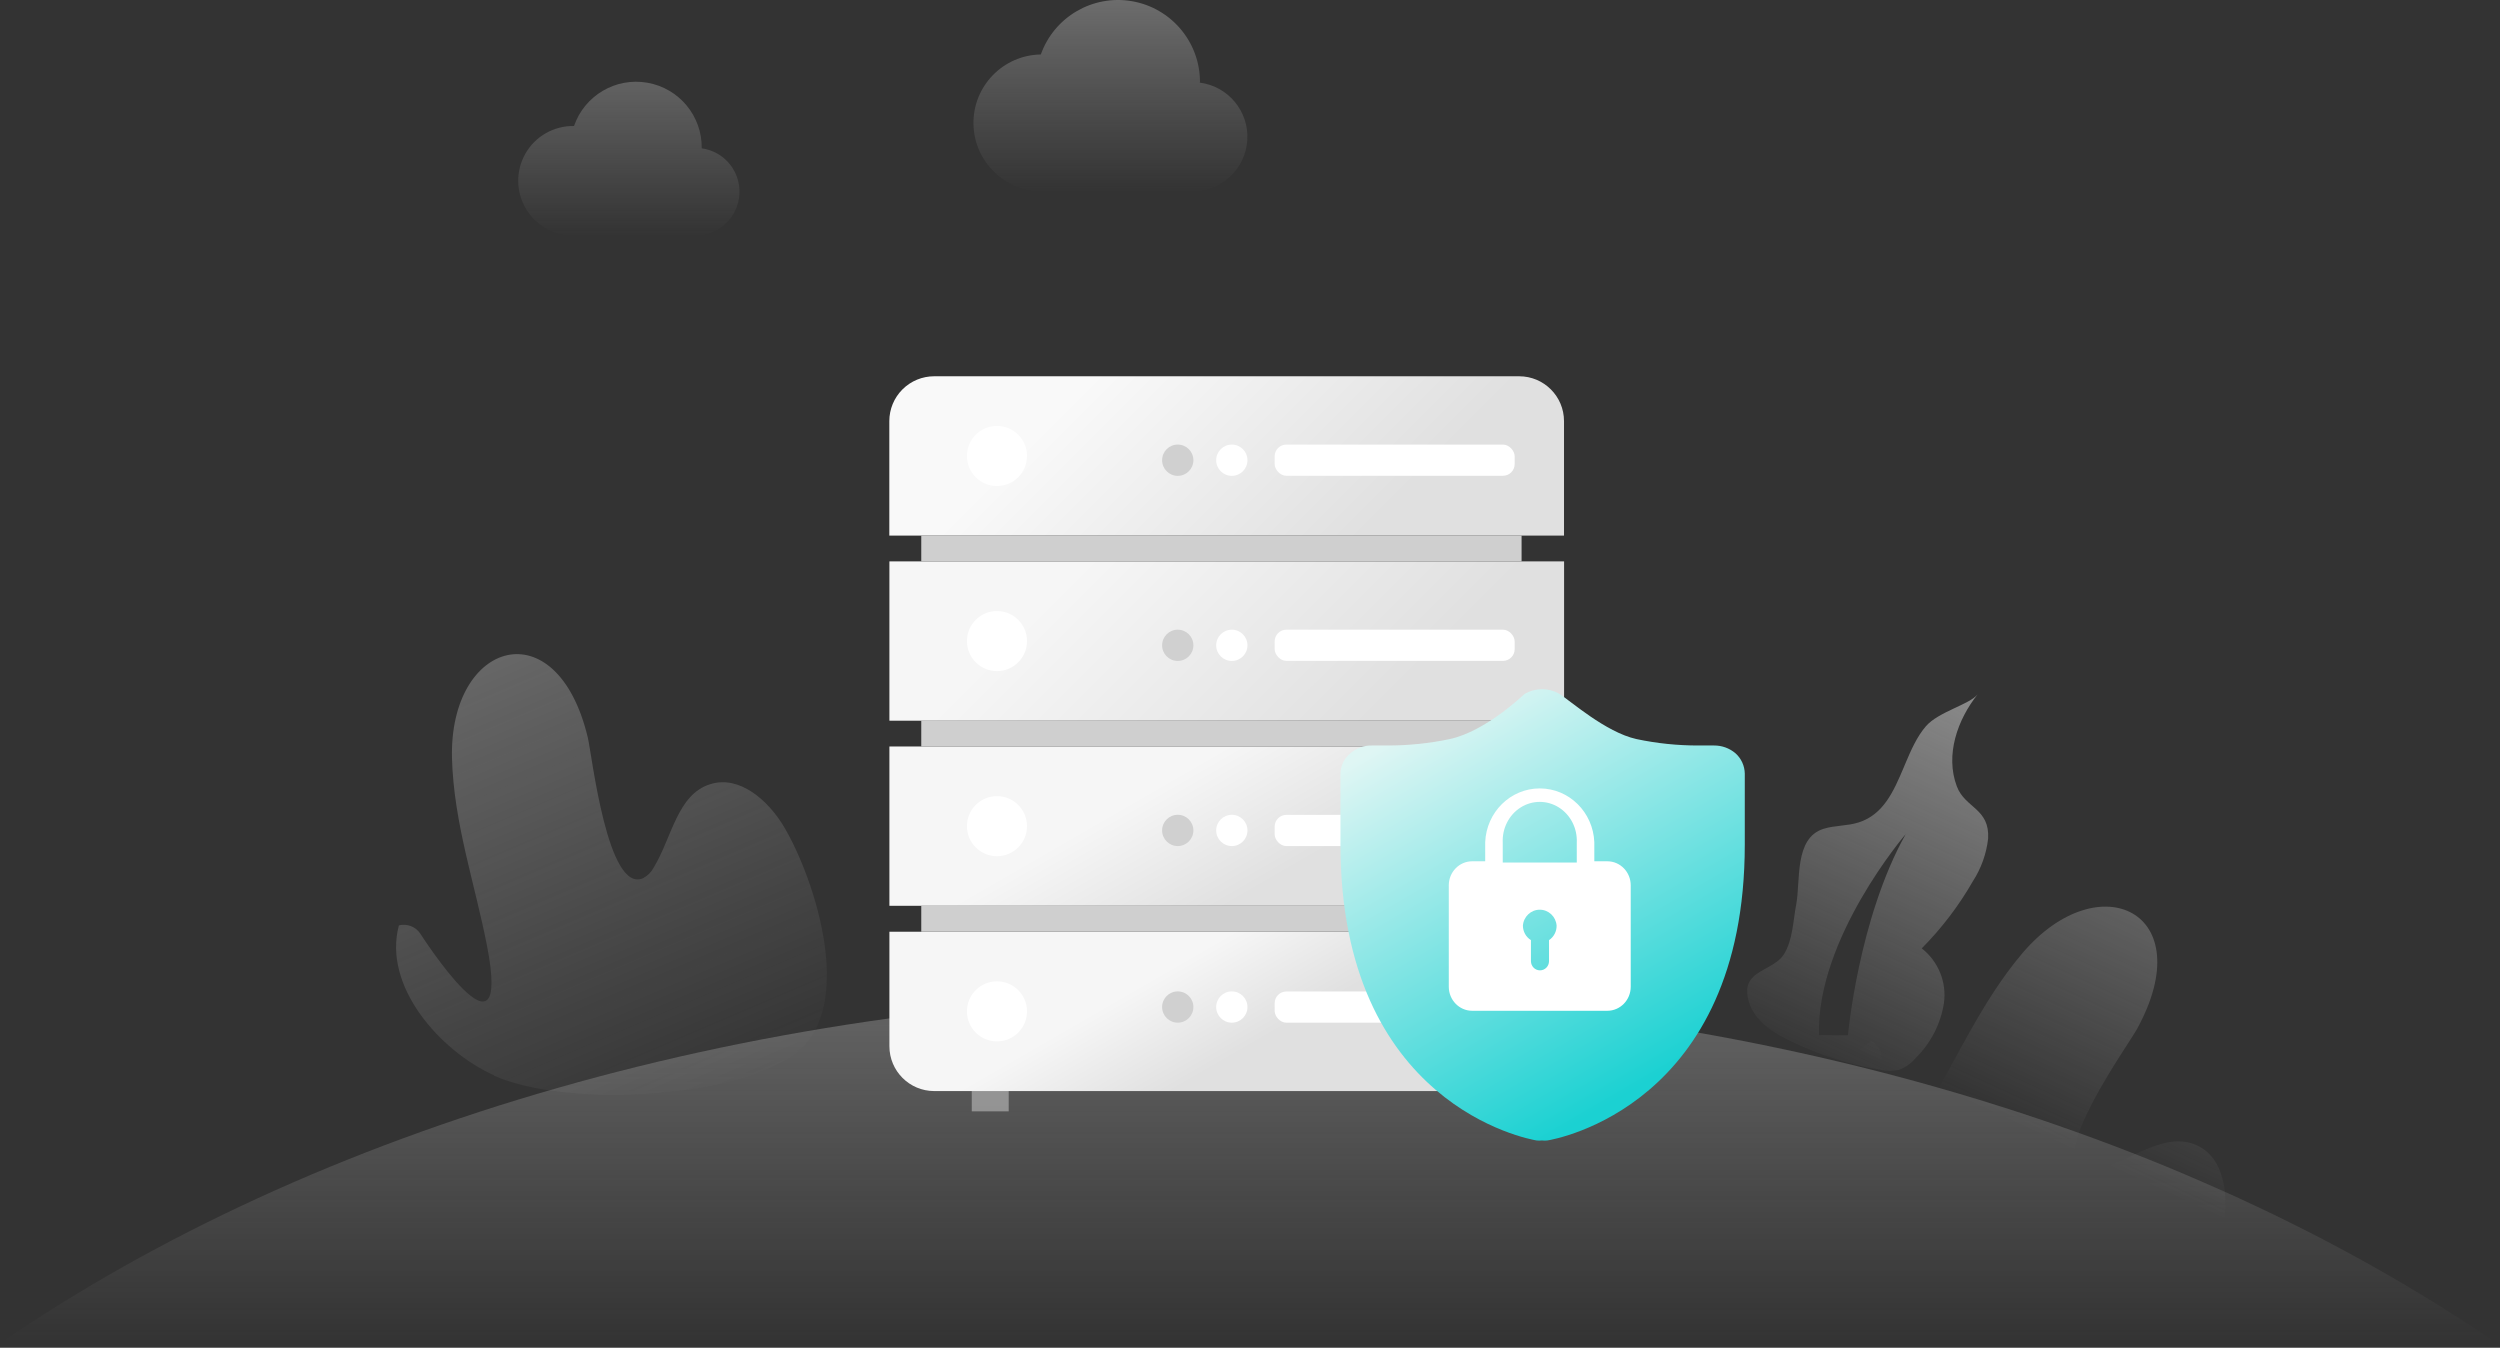 <?xml version="1.0" encoding="UTF-8"?>
<svg width="371px" height="200px" viewBox="0 0 371 200" version="1.1" xmlns="http://www.w3.org/2000/svg" xmlns:xlink="http://www.w3.org/1999/xlink">
    <rect x="0" y="0" width="371" height="200" fill="#333333" stroke="none"/>
    <title>无授权信息（特指数据库）备份 2@1x</title>
    <defs>
        <linearGradient x1="-47.019%" y1="-185.964%" x2="68.869%" y2="100%" id="linearGradient-1">
            <stop stop-color="#D2D2D2" offset="0%"></stop>
            <stop stop-color="#D2D2D2" stop-opacity="0" offset="100%"></stop>
        </linearGradient>
        <linearGradient x1="119%" y1="-110.864%" x2="54.502%" y2="55.587%" id="linearGradient-2">
            <stop stop-color="#D2D2D2" offset="0%"></stop>
            <stop stop-color="#D2D2D2" stop-opacity="0" offset="100%"></stop>
        </linearGradient>
        <linearGradient x1="50%" y1="-221.157%" x2="50%" y2="100%" id="linearGradient-3">
            <stop stop-color="#D2D2D2" offset="0%"></stop>
            <stop stop-color="#D2D2D2" stop-opacity="0" offset="100%"></stop>
        </linearGradient>
        <linearGradient x1="100.081%" y1="-97.78%" x2="38.826%" y2="104.736%" id="linearGradient-4">
            <stop stop-color="#D2D2D2" offset="0%"></stop>
            <stop stop-color="#D2D2D2" stop-opacity="0" offset="100%"></stop>
        </linearGradient>
        <linearGradient x1="50%" y1="-230.116%" x2="50%" y2="100%" id="linearGradient-5">
            <stop stop-color="#D2D2D2" offset="0%"></stop>
            <stop stop-color="#D2D2D2" stop-opacity="0" offset="100%"></stop>
        </linearGradient>
        <linearGradient x1="50%" y1="-169.203%" x2="50%" y2="100%" id="linearGradient-6">
            <stop stop-color="#D2D2D2" offset="0%"></stop>
            <stop stop-color="#D2D2D2" stop-opacity="0" offset="100%"></stop>
        </linearGradient>
        <linearGradient x1="32.38%" y1="42.798%" x2="67.608%" y2="57.205%" id="linearGradient-7">
            <stop stop-color="#F6F6F6" offset="0%"></stop>
            <stop stop-color="#E0E0E0" offset="100%"></stop>
        </linearGradient>
        <linearGradient x1="20.086%" y1="43.392%" x2="79.938%" y2="57.528%" id="linearGradient-8">
            <stop stop-color="#F9F9F9" offset="0%"></stop>
            <stop stop-color="#E0E0E0" offset="100%"></stop>
        </linearGradient>
        <linearGradient x1="33.444%" y1="42.651%" x2="60.858%" y2="53.86%" id="linearGradient-9">
            <stop stop-color="#F6F6F6" offset="0%"></stop>
            <stop stop-color="#E0E0E0" offset="100%"></stop>
        </linearGradient>
        <linearGradient x1="19.1%" y1="42.705%" x2="80.9%" y2="57.298%" id="linearGradient-10">
            <stop stop-color="#F6F6F6" offset="0%"></stop>
            <stop stop-color="#E0E0E0" offset="100%"></stop>
        </linearGradient>
        <linearGradient x1="75.601%" y1="86.966%" x2="31.219%" y2="1.65%" id="linearGradient-11">
            <stop stop-color="#1BD1D2" offset="0%"></stop>
            <stop stop-color="#DFF6F4" offset="100%"></stop>
        </linearGradient>
    </defs>
    <g id="页面-1" stroke="none" stroke-width="1" fill="none" fill-rule="evenodd">
        <g id="空状态图标备份" transform="translate(-535, -1130)" fill-rule="nonzero">
            <g id="无授权信息（特指数据库）备份-2" transform="translate(535, 1130)">
                <g id="编组-2备份-8">
                    <path d="M73.259,159.554 C65.346,155.974 56.765,146.369 59.198,137.332 C60.414,137.021 61.694,137.517 62.383,138.566 C62.383,138.566 76.111,160.011 72.259,140.282 C70.444,131.011 67.321,122.048 67.074,112.468 C66.667,95.06 82.642,90.233 87.235,109.468 C87.84,112.011 90.16,132.69 95.444,130.32 C96.125,129.962 96.677,129.401 97.025,128.715 C99.704,124.32 100.506,117.863 105.42,116.369 C109.728,115.011 113.975,118.752 116.296,122.616 C121,130.468 127.296,149.986 117.667,156.603 C108.037,163.221 83.741,164.27 73.346,159.641 L73.259,159.554 Z" id="路径" fill="url(#linearGradient-1)"></path>
                    <path d="M273.185,180.431 C269.704,172.468 269.79,159.591 277.691,154.505 C278.808,155.105 279.411,156.356 279.185,157.603 C279.185,157.603 274.975,182.727 285.358,165.505 C290.296,157.394 294,148.665 300.173,141.394 C311.519,128.134 326.642,135.332 317.148,152.678 C315.914,154.974 303.741,171.863 309.247,173.665 C309.992,173.849 310.776,173.801 311.494,173.529 C316.432,172.073 321.37,167.826 326.037,169.974 C330.136,171.863 330.778,177.468 329.914,181.9 C328.136,190.875 319.422,200.912 307.841,199.357 C296.014,197.752 277.778,190.924 273.222,180.517 L273.185,180.431 Z" id="路径" fill="url(#linearGradient-2)"></path>
                    <path d="M370.519,199.357 C323.963,167.418 258.173,147.505 185.259,147.505 C112.346,147.505 46.556,167.418 0,199.357 L370.519,199.357 Z" id="路径" fill="url(#linearGradient-3)"></path>
                    <path d="M293.469,103.06 C290.519,106.764 288.63,112.011 290.395,116.702 C291.617,119.937 295.296,119.961 295.037,124.455 C294.783,126.699 294.014,128.854 292.79,130.752 C290.704,134.4 288.147,137.758 285.185,140.739 C287.654,142.665 288.91,145.761 288.481,148.863 C287.997,151.942 286.539,154.784 284.321,156.974 C283.668,157.772 282.816,158.386 281.852,158.752 C280.918,158.967 279.947,158.967 279.012,158.752 C274.419,157.972 269.959,156.546 265.765,154.517 C263.148,153.27 260.481,151.566 259.593,148.85 C258.574,145.733 260.193,144.743 261.961,143.766 L262.417,143.514 C263.33,143.005 264.226,142.451 264.765,141.566 C266.062,139.443 266.099,136.603 266.556,134.233 C267.222,130.739 266.235,124.369 270.605,122.999 C272.296,122.468 274.136,122.591 275.827,122.048 C279.501,120.878 281.022,117.422 282.495,113.928 L282.763,113.292 C283.612,111.282 284.487,109.305 285.79,107.789 C287.642,105.628 292.235,104.566 293.469,103.06 Z M282.802,123.789 C282.802,123.789 269.506,139.295 269.938,153.628 L274.235,153.628 C274.235,153.628 275.79,136.344 282.802,123.789 Z" id="形状结合" fill="url(#linearGradient-4)"></path>
                    <path d="M104.136,22.011 L104.136,22.011 C104.204,17.225 100.786,13.099 96.071,12.276 C91.357,11.452 86.742,14.176 85.185,18.702 C82.215,18.644 79.449,20.212 77.974,22.791 C76.499,25.371 76.55,28.549 78.107,31.08 C79.663,33.611 82.477,35.09 85.444,34.937 L103.333,34.937 C106.73,34.891 109.518,32.236 109.728,28.846 C109.939,25.456 107.501,22.476 104.136,22.011 L104.136,22.011 Z" id="路径" fill="url(#linearGradient-5)"></path>
                    <path d="M178.074,12.208 L178.074,12.147 C178.067,6.232 173.804,1.18 167.975,0.177 C162.145,-0.825 156.44,2.512 154.457,8.085 C148.849,8.174 144.374,12.792 144.463,18.4 C144.552,24.008 149.17,28.482 154.778,28.394 L177,28.394 C181.281,28.401 184.829,25.075 185.097,20.802 C185.365,16.529 182.261,12.785 178.012,12.258 L178.074,12.208 Z" id="路径" fill="url(#linearGradient-6)"></path>
                </g>
                <rect id="矩形" fill="url(#linearGradient-7)" x="131.988" y="110.778" width="100.123" height="23.642"></rect>
                <circle id="椭圆形" fill="#FFFFFF" cx="147.951" cy="122.605" r="4.457"></circle>
                <circle id="椭圆形" fill="#D0D0D0" cx="174.778" cy="123.235" r="2.321"></circle>
                <circle id="椭圆形" fill="#FFFFFF" cx="182.802" cy="123.235" r="2.321"></circle>
                <rect id="矩形" fill="#FFFFFF" x="189.16" y="120.926" width="35.617" height="4.63" rx="1.74"></rect>
                <rect id="矩形" fill="#CFCFCF" x="136.716" y="106.963" width="89.086" height="3.827"></rect>
                <rect id="矩形" fill="#CFCFCF" x="136.716" y="134.432" width="89.086" height="3.827"></rect>
                <rect id="矩形" fill="#B5B5B5" opacity="0.65" x="144.21" y="161.901" width="5.481" height="3.025"></rect>
                <path d="M138.642,55.839 L225.444,55.839 C229.12,55.839 232.099,58.819 232.099,62.494 L232.099,79.481 L131.975,79.481 L131.975,62.494 C131.975,60.727 132.678,59.032 133.929,57.784 C135.179,56.536 136.875,55.836 138.642,55.839 L138.642,55.839 Z" id="路径" fill="url(#linearGradient-8)"></path>
                <circle id="椭圆形" fill="#FFFFFF" cx="147.951" cy="67.667" r="4.457"></circle>
                <circle id="椭圆形" fill="#D0D0D0" cx="174.778" cy="68.296" r="2.321"></circle>
                <circle id="椭圆形" fill="#FFFFFF" cx="182.802" cy="68.296" r="2.321"></circle>
                <rect id="矩形" fill="#FFFFFF" x="189.16" y="65.975" width="35.617" height="4.63" rx="1.74"></rect>
                <path d="M131.988,138.272 L232.099,138.272 L232.099,155.259 C232.099,158.934 229.12,161.914 225.444,161.914 L138.642,161.914 C134.967,161.914 131.988,158.934 131.988,155.259 L131.988,138.272 Z" id="路径" fill="url(#linearGradient-9)"></path>
                <circle id="椭圆形" fill="#FFFFFF" cx="147.951" cy="150.086" r="4.457"></circle>
                <circle id="椭圆形" fill="#D0D0D0" cx="174.778" cy="149.444" r="2.321"></circle>
                <circle id="椭圆形" fill="#FFFFFF" cx="182.802" cy="149.444" r="2.321"></circle>
                <rect id="矩形" fill="#FFFFFF" x="189.16" y="147.136" width="35.617" height="4.63" rx="1.74"></rect>
                <rect id="矩形" fill="url(#linearGradient-10)" x="131.988" y="83.309" width="100.123" height="23.642"></rect>
                <circle id="椭圆形" fill="#FFFFFF" cx="147.951" cy="95.136" r="4.457"></circle>
                <circle id="椭圆形" fill="#D0D0D0" cx="174.778" cy="95.765" r="2.321"></circle>
                <circle id="椭圆形" fill="#FFFFFF" cx="182.802" cy="95.765" r="2.321"></circle>
                <rect id="矩形" fill="#FFFFFF" x="189.16" y="93.444" width="35.617" height="4.63" rx="1.74"></rect>
                <rect id="矩形" fill="#CFCFCF" x="136.716" y="79.481" width="89.086" height="3.827"></rect>
                <path d="M257.535,111.778 C256.651,111.03 255.526,110.623 254.365,110.631 L254.031,110.631 C254.031,110.631 253.225,110.631 252.071,110.631 C248.972,110.641 245.882,110.322 242.852,109.678 C238.263,108.669 232.951,103.915 231.394,102.961 C230.617,102.511 229.735,102.273 228.836,102.27 C227.938,102.282 227.057,102.519 226.277,102.961 C226.082,103.099 220.562,108.489 215.153,109.678 C212.099,110.318 208.986,110.638 205.865,110.631 C204.655,110.631 203.904,110.631 203.848,110.631 L203.57,110.631 C202.411,110.611 201.286,111.02 200.414,111.778 C199.487,112.515 198.941,113.626 198.926,114.805 L198.926,125.323 C198.926,164.02 226.875,169.051 228.015,169.244 C228.283,169.278 228.554,169.278 228.822,169.244 C229.094,169.278 229.37,169.278 229.642,169.244 C230.852,169.051 258.926,164.061 258.926,125.323 L258.926,114.805 C258.908,113.647 258.404,112.55 257.535,111.778 L257.535,111.778 Z" id="路径" fill="url(#linearGradient-11)"></path>
                <path d="M238.541,127.814 L236.597,127.814 L236.597,124.982 C236.418,120.521 232.846,117 228.5,117 C224.154,117 220.582,120.521 220.403,124.982 L220.403,127.814 L218.459,127.814 C216.552,127.821 215.008,129.408 215,131.367 L215,146.446 C215.008,148.406 216.552,149.992 218.459,150 L238.541,150 C240.448,149.992 241.992,148.406 242,146.446 L242,131.382 C242,129.417 240.453,127.821 238.541,127.814 L238.541,127.814 Z M229.874,139.516 L229.874,142.637 C229.874,143.39 229.274,144 228.533,144 C227.793,144 227.193,143.39 227.193,142.637 L227.193,139.516 C226.453,139.059 226.001,138.243 226,137.362 C226.096,136.031 227.187,135 228.5,135 C229.813,135 230.904,136.031 231,137.362 C231.013,138.229 230.588,139.043 229.874,139.516 L229.874,139.516 Z M233.993,128 L223.007,128 L223.007,125.058 C222.904,122.931 223.928,120.918 225.67,119.822 C227.412,118.726 229.588,118.726 231.33,119.822 C233.072,120.918 234.096,122.931 233.993,125.058 L233.993,128 Z" id="形状" fill="#FFFFFF"></path>
            </g>
        </g>
    </g>
</svg>